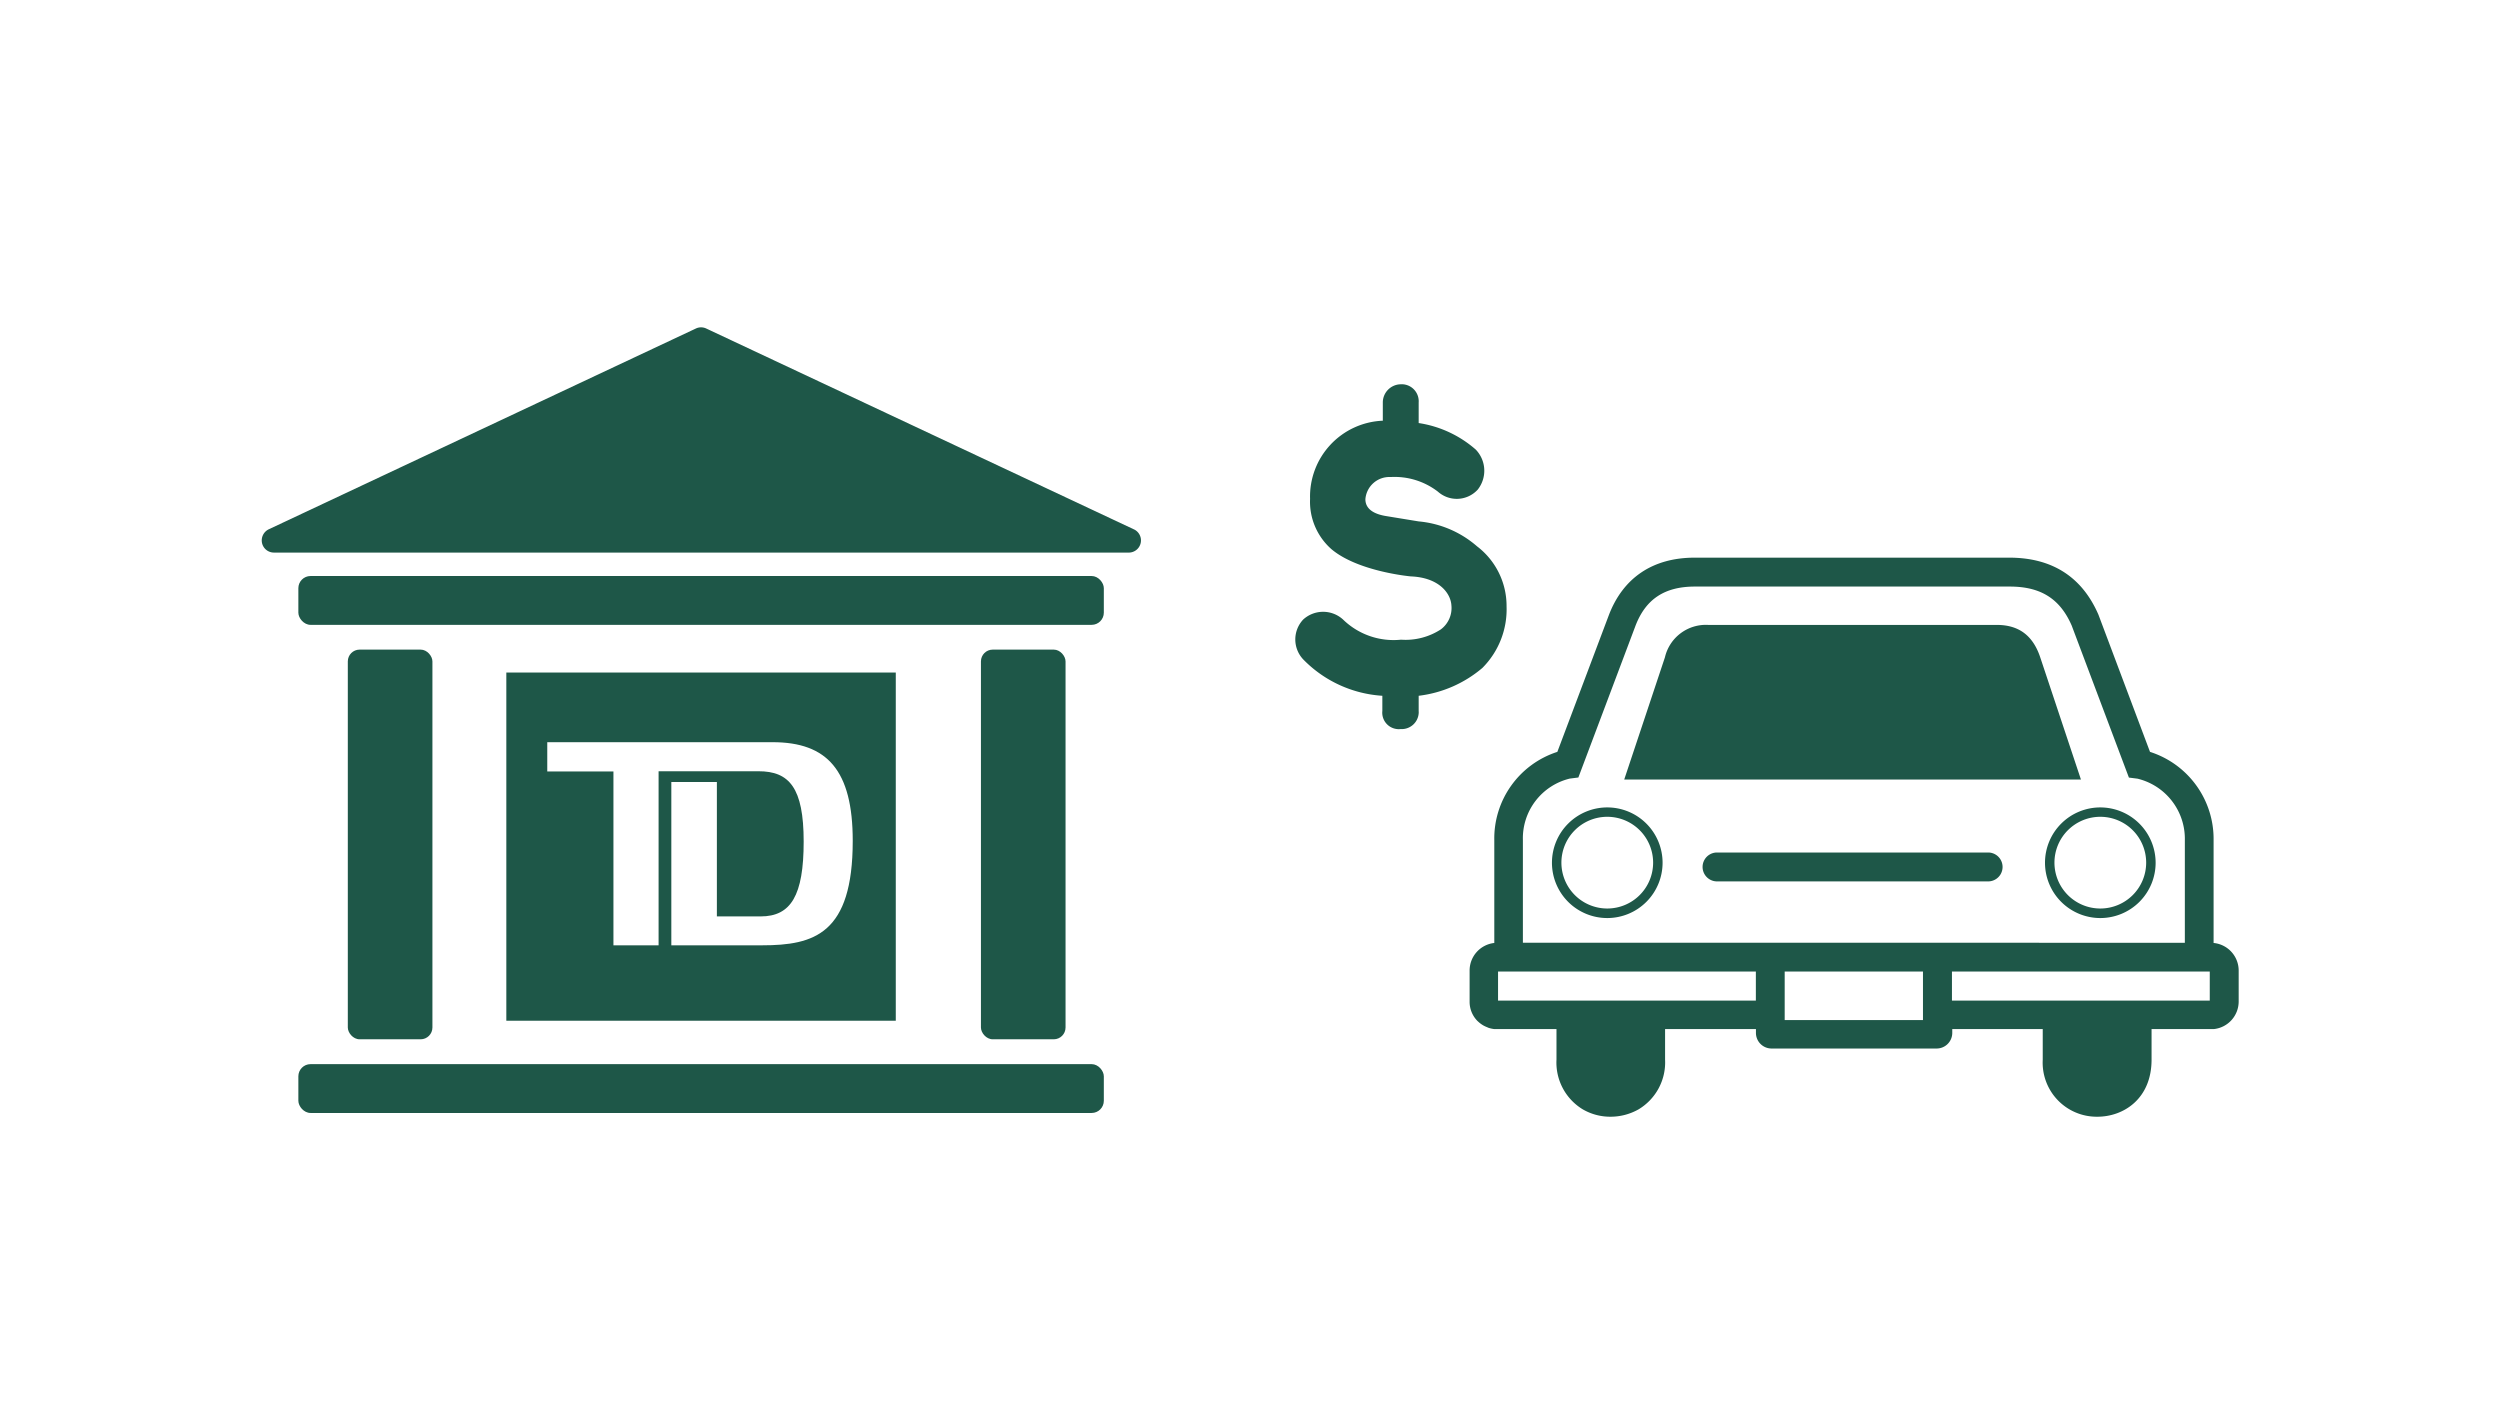 <svg xmlns="http://www.w3.org/2000/svg" viewBox="0 0 320 180"><defs><style>.cls-1{fill:#1e5748;}</style></defs><title>TDAutoFinance</title><g id="ARTWORK"><rect class="cls-1" x="38.19" y="136.21" width="103.1" height="6.25" rx="1.56" ry="1.56"/><rect class="cls-1" x="38.19" y="73.73" width="103.1" height="6.25" rx="1.56" ry="1.56"/><path class="cls-1" d="M35.06,70.73H144.41a1.56,1.56,0,0,0,.67-3L90.4,42.05a1.55,1.55,0,0,0-1.33,0L34.4,67.75a1.58,1.58,0,0,0-.86,1.76A1.56,1.56,0,0,0,35.06,70.73Z"/><rect class="cls-1" x="44.52" y="83.15" width="10.83" height="49.88" rx="1.51" ry="1.51"/><rect class="cls-1" x="125.56" y="83.15" width="10.83" height="49.88" rx="1.51" ry="1.51"/><path class="cls-1" d="M64.81,86.08v44.57h49.85V86.08ZM97.54,121H85.93V100.1h5.83v17.2h5.61c3.87,0,5.5-2.68,5.5-9.58s-1.85-9-5.78-9H84.3V121H78.52V98.75H70.05V95H98.89c7,0,10.26,3.6,10.26,12.63C109.15,119.55,104.21,121,97.54,121Z"/><path class="cls-1" d="M261.15,84.14c-.93-2.79-2.74-4.15-5.55-4.15H218.66a5.38,5.38,0,0,0-5.55,4.15L207.9,99.78h58.46Z"/><path class="cls-1" d="M268.84,103.35a7.08,7.08,0,1,0,7.08,7.08A7.09,7.09,0,0,0,268.84,103.35Zm0,12.94a5.87,5.87,0,1,1,5.87-5.86A5.87,5.87,0,0,1,268.84,116.29Z"/><path class="cls-1" d="M205.74,103.35a7.08,7.08,0,1,0,7.07,7.08A7.08,7.08,0,0,0,205.74,103.35Zm0,12.94a5.87,5.87,0,1,1,5.86-5.86A5.87,5.87,0,0,1,205.74,116.29Z"/><path class="cls-1" d="M254.48,109.12h-34.7a1.85,1.85,0,0,0,0,3.7h34.7a1.85,1.85,0,0,0,0-3.7Z"/><path class="cls-1" d="M283.34,120.7V107.53a11.7,11.7,0,0,0-8.14-11.29l-6.6-17.56c-2.09-4.82-5.9-7.28-11.35-7.3H216.92c-5.36,0-9.17,2.57-11,7.39l-6.58,17.47a11.65,11.65,0,0,0-8.07,11.3V120.7a3.55,3.55,0,0,0-3.16,3.51v4a3.49,3.49,0,0,0,1,2.47l.09.08a3.48,3.48,0,0,0,.48.38l.14.09a3.94,3.94,0,0,0,.55.26l.13.06a3.72,3.72,0,0,0,.75.17h.07c.11,0,.21,0,.32,0h7.59v3.92a7,7,0,0,0,3.37,6.36,7,7,0,0,0,3.55.94,7.28,7.28,0,0,0,3.58-.94,7,7,0,0,0,3.4-6.36v-3.92h11.63v.49a2,2,0,0,0,2,2h21.13a2,2,0,0,0,2-2v-.49h11.58v3.93a6.92,6.92,0,0,0,7,7.29h0c3.34,0,6.93-2.29,6.93-7.3v-3.92H283c.11,0,.21,0,.31,0h.08a3.55,3.55,0,0,0,3.16-3.51v-4A3.55,3.55,0,0,0,283.34,120.7Zm-58.59,7.38h-33v-3.72h33Zm21.39,0v2.49h-17.7v-6.21h17.7Zm1.71-7.41H194.93V107.53a7.86,7.86,0,0,1,6-7.87l1.1-.14,7.32-19.44c1.31-3.4,3.73-5,7.59-5h40.31c4,0,6.45,1.59,7.93,5l7.32,19.45,1.1.14a7.92,7.92,0,0,1,6.06,7.88v13.13Zm35,7.41h-33v-3.72h33Z"/><path class="cls-1" d="M176.94,89.06V91a2.11,2.11,0,0,0,1.88,2.32,1.69,1.69,0,0,0,.45,0,2.18,2.18,0,0,0,2.32-2,1.4,1.4,0,0,0,0-.29V89.06a15.42,15.42,0,0,0,8.15-3.56,10.61,10.61,0,0,0,3.1-7.89,9.58,9.58,0,0,0-3.78-7.68,13.17,13.17,0,0,0-7.47-3.19l-4.09-.67c-1.24-.19-2.73-.7-2.73-2.17A3.08,3.08,0,0,1,178,61.06a9.09,9.09,0,0,1,6.05,1.87,3.63,3.63,0,0,0,5.1-.26,3.9,3.9,0,0,0-.25-5.12,14.33,14.33,0,0,0-7.31-3.4V51.52a2.18,2.18,0,0,0-2-2.33h-.34A2.33,2.33,0,0,0,177,51.52v2.33a9.71,9.71,0,0,0-9.31,10,8.09,8.09,0,0,0,2.73,6.44c3.42,2.89,10.17,3.49,10.17,3.49,3.56.14,5.09,2.12,5.19,3.7a3.41,3.41,0,0,1-1.35,3.08,8.28,8.28,0,0,1-5.1,1.32,9.27,9.27,0,0,1-7.42-2.58,3.78,3.78,0,0,0-5.1,0,3.72,3.72,0,0,0,0,5.1A15.5,15.5,0,0,0,176.94,89.06Z"/></g></svg>